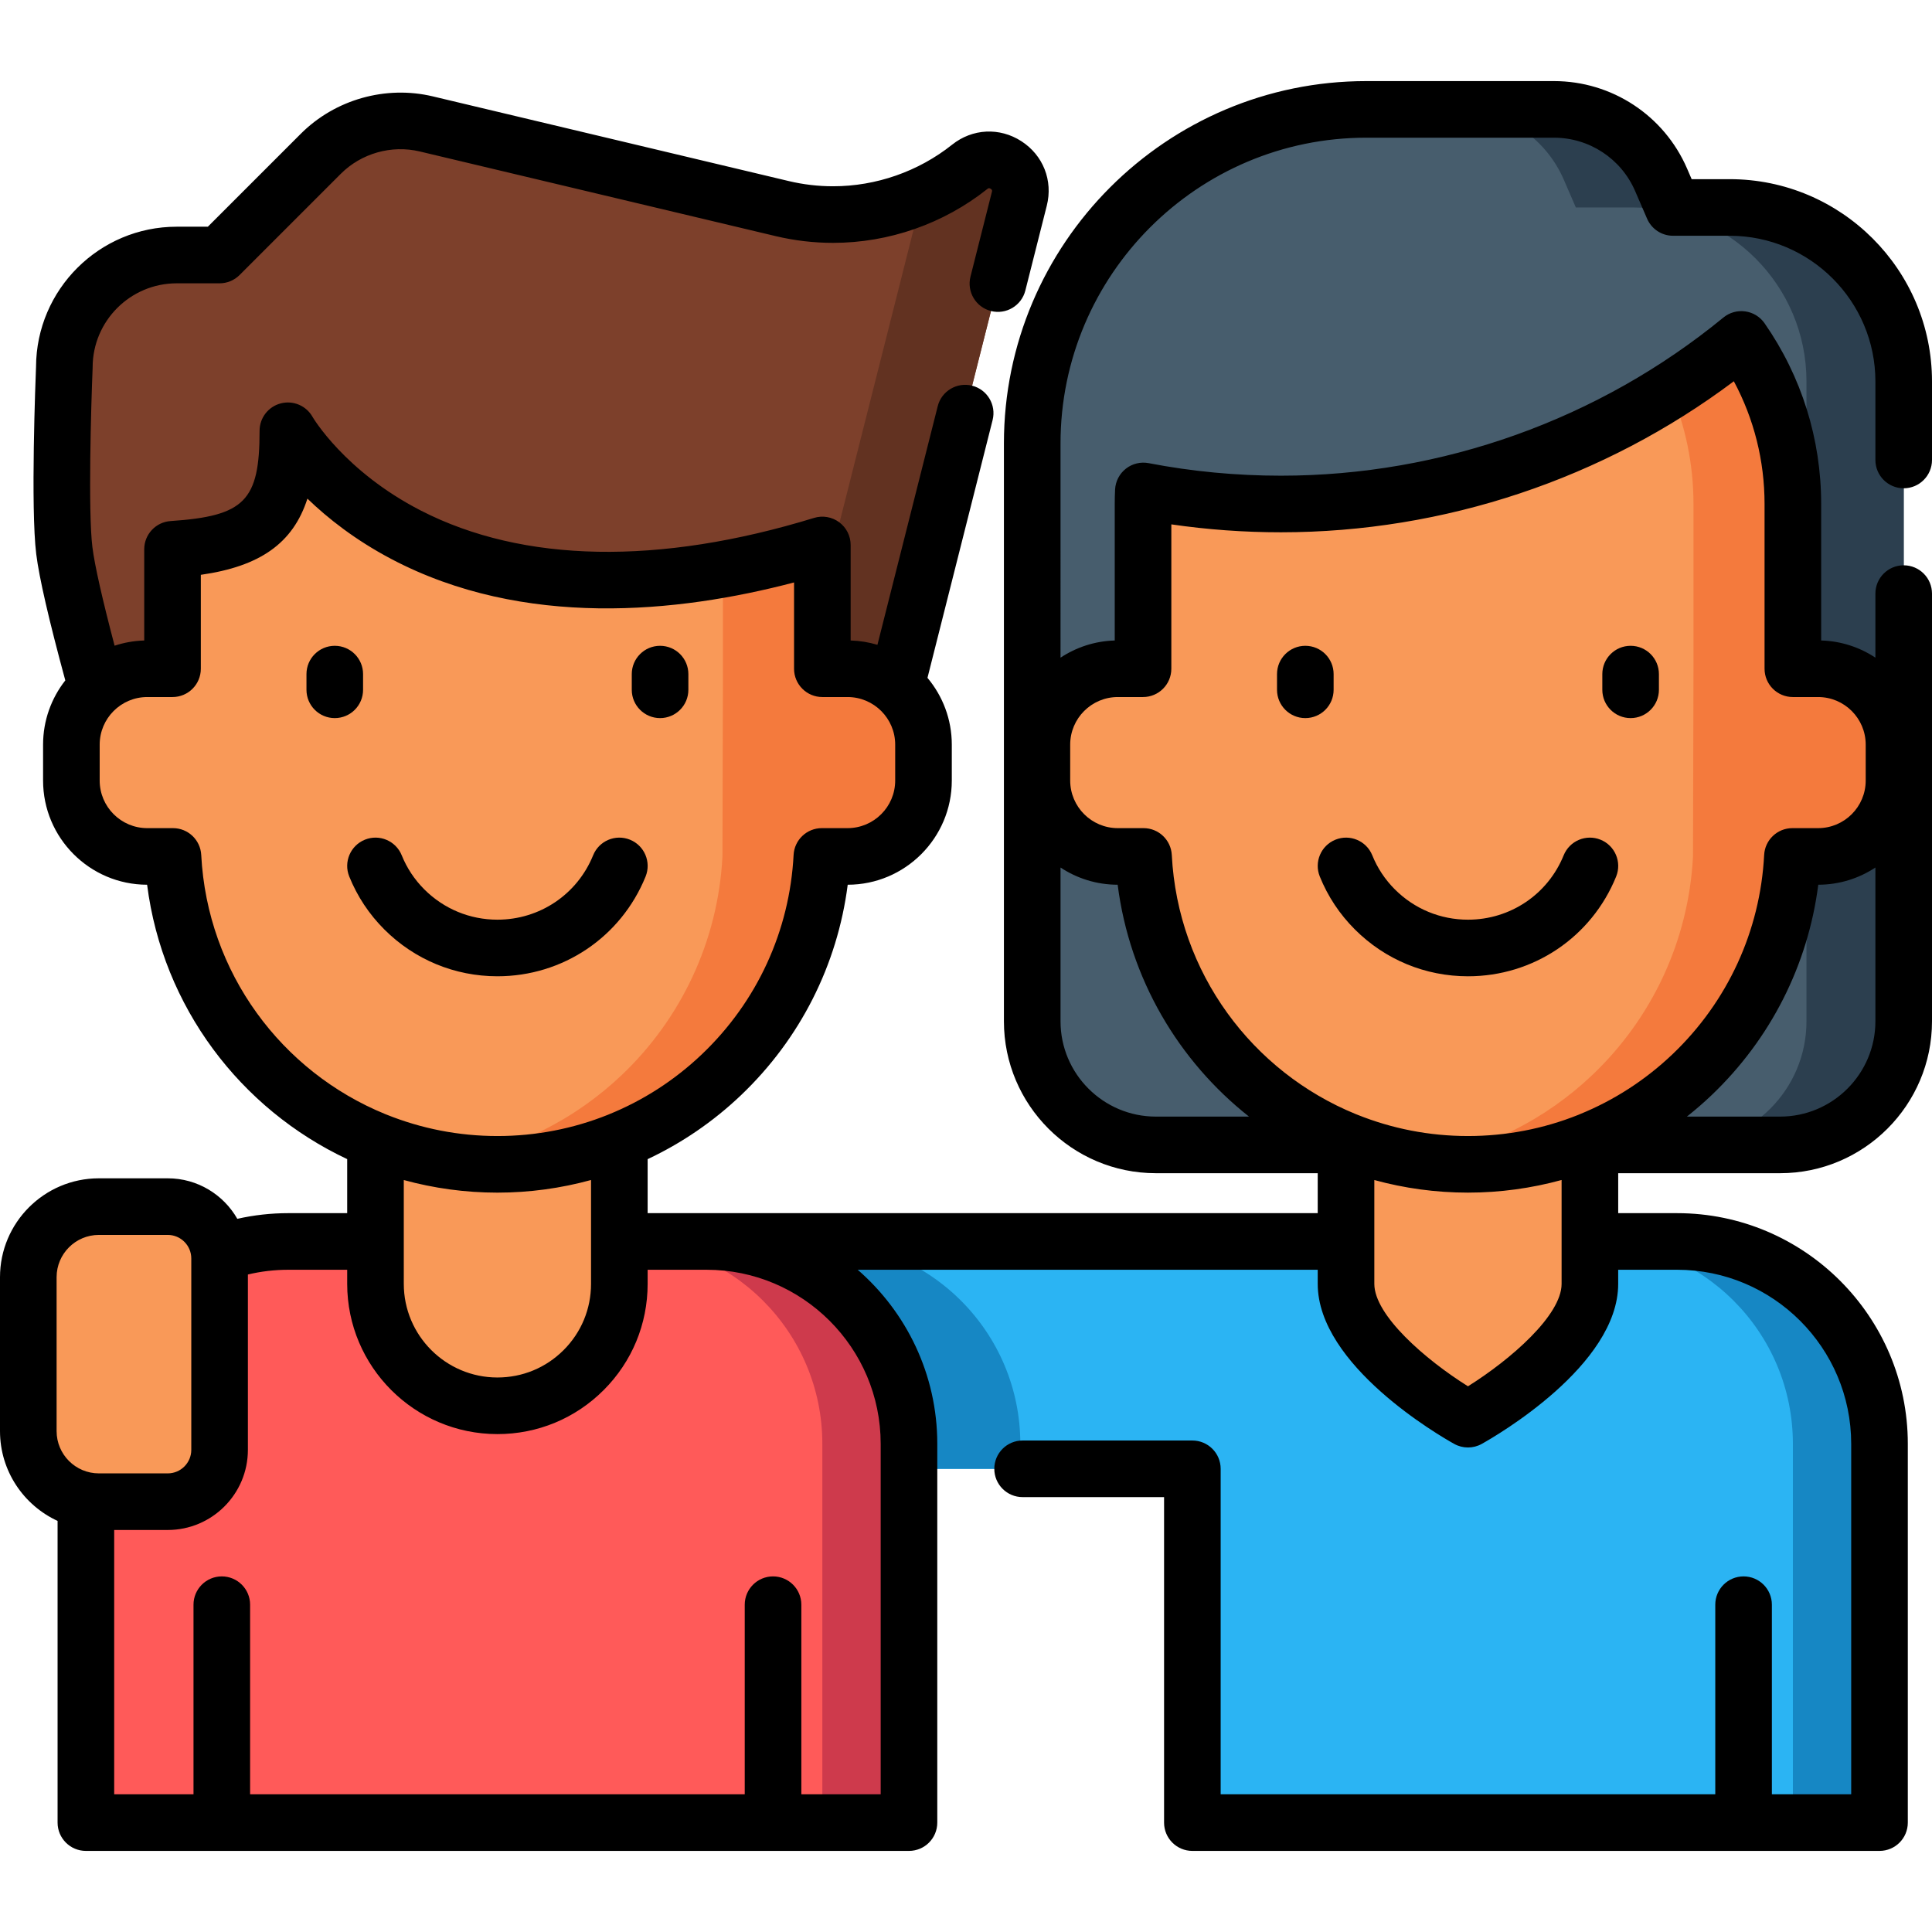 <?xml version="1.0" encoding="utf-8"?>
<!-- Generator: Adobe Illustrator 16.0.0, SVG Export Plug-In . SVG Version: 6.00 Build 0)  -->
<!DOCTYPE svg PUBLIC "-//W3C//DTD SVG 1.1//EN" "http://www.w3.org/Graphics/SVG/1.1/DTD/svg11.dtd">
<svg version="1.1" id="Capa_1" xmlns="http://www.w3.org/2000/svg" xmlns:xlink="http://www.w3.org/1999/xlink" x="0px" y="0px"
	 width="512px" height="512px" viewBox="0 0 512 512" enable-background="new 0 0 512 512" xml:space="preserve">
<path fill="#475D6D" d="M362.074,28.987h49.746c12.33,0,23.481,7.325,28.378,18.641l3.179,7.347h15.013
	c25.467,0,46.111,20.644,46.111,46.111v169.566c0,18.089-14.664,32.754-32.754,32.754H306.308
	c-18.089,0-32.753-14.664-32.753-32.754V117.507C273.555,68.619,313.186,28.987,362.074,28.987z"/>
<path fill="#2C3F4F" d="M458.389,54.975h-15.012l-3.179-7.347c-4.897-11.316-16.048-18.641-28.378-18.641h-25.768
	c12.33,0,23.482,7.325,28.378,18.641l3.18,7.347h15.013c25.466,0,46.111,20.644,46.111,46.111v169.566
	c0,18.089-14.664,32.752-32.754,32.752h25.767c18.089,0,32.753-14.663,32.753-32.752V101.086
	C504.5,75.62,483.856,54.975,458.389,54.975z"/>
<path fill="#7D402B" d="M207.31,55.279l-94.342-22.442c-10.057-2.392-20.635,0.603-27.945,7.913L58.195,67.577h-11.37
	c-16.444,0-29.775,13.331-29.775,29.775c0,0-1.502,36.531,0,48.584c1.784,14.32,14.164,55.96,14.164,55.96H232.43l37.706-149.222
	c1.933-7.655-6.958-13.39-13.136-8.474l0,0C243.018,55.33,224.695,59.414,207.31,55.279z"/>
<path fill="#623221" d="M257,44.201L257,44.201c-3.925,3.124-8.201,5.672-12.694,7.66c-0.042,0.271-0.068,0.538-0.138,0.814
	l-37.706,149.222h25.967l37.706-149.222C272.068,45.019,263.178,39.284,257,44.201z"/>
<path fill="#2BB4F3" d="M444.46,328.996H333.594H45.379v60.255h270.608v93.762h182.104V382.627
	C498.092,353.007,474.08,328.996,444.46,328.996z"/>
<path fill="#1687C4" d="M444.46,328.996h-22.958c29.62,0,53.631,24.011,53.631,53.631v100.386h22.958V382.627
	C498.092,353.007,474.08,328.996,444.46,328.996z"/>
<path fill="#1687C4" d="M270.395,389.251v-6.624c0-29.619-24.01-53.629-53.627-53.631H105.894
	c-29.618,0.001-53.628,24.012-53.628,53.631v6.624H270.395z"/>
<path fill="#F99958" d="M356.714,275.109v65.133c0,17.846,32.313,35.854,32.313,35.854s32.313-18.008,32.313-35.854v-65.133H356.714
	z"/>
<path fill="#F99958" d="M501.933,197.336v9.514c0,11.107-8.993,20.113-20.101,20.113h-6.822
	c-2.726,52.467-51.389,88.906-99.136,80.594h-0.012c-39.849-6.115-70.69-39.554-72.815-80.594h-6.822
	c-11.106,0-20.113-9.006-20.113-20.113v-9.514c0-11.107,9.007-20.113,20.113-20.113h6.692v-43.649c0-1.169,0.024-2.325,0.083-3.47
	c11.803,2.278,23.996,3.458,36.46,3.458c37.983,0,73.394-11.001,103.22-30.004c6.539-4.155,12.819-8.699,18.791-13.609
	c8.409,11.884,13.656,27.318,13.656,43.625v43.649h6.704C492.939,177.223,501.933,186.23,501.933,197.336z"/>
<path fill="#F47A3D" d="M481.832,177.223h-6.704v-17.819h-0.009c-0.004-29.585-0.007-27.267-0.016-27.683
	c-0.383-15.689-5.586-30.4-13.633-41.772c-5.973,4.91-12.252,9.454-18.791,13.609c3.932,9.218,6.114,19.357,6.114,30.016v43.649
	l-0.13,49.74c-1.18,22.721-11.154,43.129-26.605,57.848c-12.44,11.862-28.422,20.008-46.186,22.746
	c43.568,7.584,87.89-22.093,97.389-67.206l0,0c0.001-0.003,0.001-0.006,0.002-0.009c0.451-2.144,0.826-4.321,1.116-6.533
	c0.009-0.067,0.017-0.135,0.025-0.202c0.121-0.937,0.224-1.88,0.315-2.828c0.023-0.238,0.046-0.475,0.067-0.713
	c0.09-1.029,0.169-2.062,0.223-3.104h0.118h6.704c11.107,0,20.101-9.006,20.101-20.113v-9.514
	C501.933,186.23,492.939,177.223,481.832,177.223z"/>
<path fill="#FF5A59" d="M240.886,483.013H22.757V382.627c0-29.62,24.011-53.631,53.631-53.631h110.867
	c29.62,0,53.631,24.011,53.631,53.631V483.013z"/>
<path fill="#CE3A4C" d="M187.255,328.996h-22.958c29.62,0,53.631,24.011,53.631,53.631v100.386h22.958V382.627
	C240.886,353.007,216.875,328.996,187.255,328.996z"/>
<path fill="#F99958" d="M99.509,275.109v65.133c0,17.846,14.467,32.313,32.313,32.313l0,0c17.846,0,32.313-14.467,32.313-32.313
	v-65.133H99.509z"/>
<path fill="#F99958" d="M244.738,197.336v9.514c0,11.107-9.006,20.113-20.113,20.113h-6.822c-0.901,16.65-6.638,32.313-14.742,43.85
	c0,0.012-0.012,0.012-0.012,0.023c-16.204,24.923-49.568,41.982-84.382,36.721h-0.012c-39.848-6.115-70.69-39.554-72.815-80.594
	h-6.822c-11.107,0-20.101-9.006-20.101-20.113v-9.514c0-11.107,8.994-20.113,20.101-20.113h6.704v-31.657
	c23.099-1.558,30.571-8.64,30.571-31.409c0,0,29.39,52.348,115.295,36.744c8.251-1.499,17.02-3.624,26.345-6.48v32.801h6.692
	C235.732,177.223,244.738,186.23,244.738,197.336z"/>
<path fill="#F47A3D" d="M224.625,177.223h-6.692v-6.016v-26.786c-9.325,2.856-18.095,4.981-26.345,6.48v26.321l-0.13,49.74
	c-1.18,22.721-11.154,43.129-26.605,57.849c-12.441,11.861-28.411,20.006-46.187,22.744c34.802,5.26,68.238-11.89,84.382-36.72
	c0-0.012,0.012-0.012,0.012-0.024c5.2-6.619,10.761-19.062,13.353-32.719h0.048c0.461-2.494,0.816-5.03,1.065-7.593
	c0.01-0.102,0.022-0.203,0.032-0.305c0.1-1.073,0.186-2.15,0.245-3.232h0.13h6.692c11.107,0,20.113-9.006,20.113-20.113v-9.514
	C244.738,186.23,235.732,177.223,224.625,177.223z"/>
<path fill="#F99958" d="M44.46,397.96H26.195c-10.325,0-18.695-8.37-18.695-18.694v-40.805c0-10.325,8.37-18.695,18.695-18.695
	H44.46c7.586,0,13.735,6.149,13.735,13.735v50.724C58.195,391.811,52.045,397.96,44.46,397.96z"/>
<g>
	<path d="M349.759,232.287c2.125,5.264,5.254,9.984,9.307,14.035c8.016,7.998,18.656,12.403,29.963,12.403
		c17.34,0,32.752-10.374,39.263-26.426c1.557-3.838-0.293-8.212-4.131-9.769c-3.84-1.557-8.212,0.293-9.771,4.131
		c-4.204,10.365-14.158,17.063-25.361,17.063c-7.307,0-14.186-2.849-19.363-8.015c-2.612-2.612-4.629-5.652-5.995-9.037
		c-1.551-3.84-5.921-5.699-9.763-4.147C350.065,224.075,348.209,228.445,349.759,232.287z"/>
	<path d="M345.923,190.304c4.144,0,7.5-3.358,7.5-7.5v-4.159c0-4.142-3.356-7.5-7.5-7.5c-4.143,0-7.5,3.358-7.5,7.5v4.159
		C338.423,186.946,341.78,190.304,345.923,190.304z"/>
	<path d="M432.131,190.304c4.144,0,7.5-3.358,7.5-7.5v-4.159c0-4.142-3.356-7.5-7.5-7.5c-4.143,0-7.5,3.358-7.5,7.5v4.159
		C424.631,186.946,427.988,190.304,432.131,190.304z"/>
	<path d="M131.822,258.723c17.34,0,32.752-10.373,39.263-26.425c1.557-3.838-0.293-8.212-4.131-9.769
		c-3.841-1.557-8.212,0.293-9.77,4.131c-4.204,10.365-14.159,17.063-25.362,17.063c-7.306,0-14.185-2.849-19.363-8.014
		c-2.613-2.614-4.631-5.654-5.995-9.036c-1.55-3.841-5.919-5.7-9.761-4.149c-3.842,1.55-5.699,5.92-4.149,9.761
		c2.123,5.262,5.251,9.982,9.305,14.037C109.876,254.319,120.517,258.723,131.822,258.723z"/>
	<path d="M96.218,182.804v-4.159c0-4.142-3.357-7.5-7.5-7.5c-4.143,0-7.5,3.358-7.5,7.5v4.159c0,4.142,3.357,7.5,7.5,7.5
		C92.861,190.304,96.218,186.946,96.218,182.804z"/>
	<path d="M174.926,190.304c4.143,0,7.5-3.358,7.5-7.5v-4.159c0-4.142-3.357-7.5-7.5-7.5c-4.143,0-7.5,3.358-7.5,7.5v4.159
		C167.426,186.946,170.783,190.304,174.926,190.304z"/>
	<path d="M504.5,129.4c4.143,0,7.5-3.358,7.5-7.5v-20.81c0-29.561-24.05-53.61-53.61-53.61h-10.083l-1.224-2.83
		c-6.091-14.069-19.932-23.16-35.263-23.16h-49.75c-52.946,0-96.021,43.074-96.021,96.02V270.65c0,22.199,18.061,40.26,40.26,40.26
		h42.9v10.59H187.26h-15.63v-14.314c9.003-4.234,17.361-9.914,24.74-16.943c15.672-14.93,25.56-34.523,28.283-55.779
		c15.213-0.015,27.584-12.396,27.584-27.613v-9.514c0-6.733-2.428-12.906-6.446-17.703l17.261-68.316
		c1.015-4.016-1.418-8.094-5.435-9.109c-4.01-1.011-8.094,1.418-9.108,5.434l-15.979,63.241c-2.26-0.677-4.637-1.077-7.098-1.148
		v-25.313c0-2.379-1.129-4.617-3.042-6.031s-4.386-1.838-6.658-1.139c-41.101,12.609-77.123,11.943-104.17-1.931
		c-20.262-10.394-28.667-24.724-28.73-24.834c-1.67-2.975-5.141-4.447-8.438-3.584c-3.301,0.863-5.603,3.845-5.603,7.256
		c0,18.578-3.966,22.603-23.575,23.926c-3.938,0.266-6.995,3.537-6.995,7.483v24.168c-2.734,0.078-5.369,0.558-7.851,1.379
		c-3.239-12.275-5.295-21.383-5.879-26.1c-1.167-9.385-0.358-37.367,0.052-47.356c0.004-0.103,0.006-0.205,0.006-0.308
		c0-12.28,9.99-22.27,22.271-22.27h11.37c1.989,0,3.896-0.79,5.304-2.197l26.828-26.83c5.433-5.432,13.444-7.699,20.912-5.917
		l94.337,22.439c4.971,1.184,10.084,1.784,15.198,1.784c14.799,0,29.325-5.076,40.902-14.292c0.187-0.149,0.42-0.337,0.874-0.043
		c0.453,0.292,0.38,0.58,0.322,0.809l-5.68,22.48c-1.016,4.016,1.418,8.094,5.435,9.109c4.015,1.015,8.095-1.418,9.108-5.434
		l5.681-22.482c1.68-6.658-0.966-13.365-6.736-17.087c-5.774-3.724-12.976-3.364-18.347,0.915
		c-8.933,7.111-20.141,11.027-31.56,11.027c-3.945,0-7.89-0.463-11.725-1.376L114.71,25.544
		c-12.496-2.981-25.904,0.813-34.994,9.902L55.084,60.08H46.82c-20.497,0-37.183,16.632-37.271,37.109
		c-0.117,2.91-1.468,37.417,0.057,49.672c0.768,6.21,3.359,17.461,7.7,33.453c-3.685,4.694-5.89,10.604-5.89,17.023v9.514
		c0,15.215,12.364,27.596,27.569,27.613c4.141,32.417,24.755,59.425,53.024,72.716v14.32H76.39c-4.582,0-9.097,0.507-13.498,1.5
		c-3.661-6.4-10.544-10.734-18.432-10.734H26.195C11.751,312.266,0,324.018,0,338.461v40.803c0,10.543,6.263,19.644,15.26,23.795
		v79.95c0,4.143,3.357,7.5,7.5,7.5h218.13c4.143,0,7.5-3.357,7.5-7.5V382.63c0-18.399-8.183-34.914-21.087-46.13H349.21v3.74
		c0,21.632,32.468,40.348,36.17,42.41c1.135,0.633,2.394,0.949,3.65,0.949c1.259,0,2.517-0.315,3.65-0.949
		c3.701-2.063,36.158-20.779,36.158-42.41v-3.74h15.62c25.438,0,46.13,20.693,46.13,46.13v92.88h-21.021v-50.25
		c0-4.142-3.357-7.5-7.5-7.5c-4.144,0-7.5,3.358-7.5,7.5v50.25H323.49v-86.26c0-4.143-3.357-7.5-7.5-7.5H271
		c-4.143,0-7.5,3.357-7.5,7.5s3.357,7.5,7.5,7.5h37.49v86.26c0,4.143,3.356,7.5,7.5,7.5h182.1c4.144,0,7.5-3.357,7.5-7.5V382.63
		c0-33.707-27.423-61.13-61.13-61.13h-15.62v-10.59h42.91c22.194,0,40.25-18.061,40.25-40.26V157.31c0-4.142-3.357-7.5-7.5-7.5
		s-7.5,3.358-7.5,7.5v16.975c-4.149-2.742-9.074-4.4-14.373-4.551v-36.16c0-17.237-5.187-33.803-15-47.908
		c-1.194-1.718-3.053-2.858-5.125-3.146c-2.073-0.289-4.171,0.304-5.789,1.631c-32.938,27.027-74.579,41.911-117.253,41.911
		c-11.826,0-23.615-1.118-35.04-3.323c-2.128-0.41-4.337,0.121-6.046,1.46c-1.709,1.339-2.754,3.353-2.865,5.521
		c-0.063,1.22-0.093,2.481-0.093,3.854v36.161c-5.296,0.153-10.218,1.811-14.366,4.551V117.51c0-44.674,36.347-81.02,81.021-81.02
		h49.75c9.346,0,17.784,5.542,21.496,14.118l3.18,7.35c1.188,2.745,3.893,4.522,6.884,4.522h15.01c21.29,0,38.61,17.32,38.61,38.61
		v20.81C497,126.042,500.357,129.4,504.5,129.4z M53.329,226.576c-0.206-3.986-3.498-7.113-7.49-7.113h-6.822
		c-6.948,0-12.601-5.658-12.601-12.613v-9.514c0-6.955,5.652-12.613,12.601-12.613h6.705c4.143,0,7.5-3.358,7.5-7.5v-24.891
		c15.63-2.231,24.427-8.32,28.249-20.189c5.344,5.164,12.666,10.96,22.271,16.017c35.02,18.437,75.794,14.311,106.69,6.194v22.869
		c0,4.142,3.357,7.5,7.5,7.5h6.692c6.954,0,12.612,5.658,12.612,12.613v9.514c0,6.955-5.658,12.613-12.612,12.613h-6.822
		c-3.991,0-7.283,3.125-7.49,7.111c-1.046,20.129-9.672,38.883-24.288,52.807c-7.27,6.926-15.665,12.305-24.749,15.975
		c-0.047,0.02-0.093,0.039-0.14,0.061c-9.212,3.701-19.13,5.645-29.309,5.645c-10.343,0-20.232-2.004-29.297-5.643
		c-0.141-0.063-0.287-0.115-0.432-0.17C74.696,284.063,54.946,257.859,53.329,226.576z M131.827,316.061
		c8.482,0,16.806-1.156,24.803-3.346V329v11.24c0,6.631-2.579,12.861-7.264,17.546c-4.683,4.684-10.914,7.263-17.546,7.263
		c-13.681,0-24.811-11.129-24.811-24.811V329v-16.279C114.922,314.889,123.241,316.061,131.827,316.061z M15,338.461
		c0-6.173,5.022-11.195,11.195-11.195H44.46c3.438,0,6.234,2.797,6.234,6.235v50.724c0,3.438-2.797,6.235-6.234,6.235H26.195
		c-6.173,0-11.195-5.022-11.195-11.194V338.461z M233.39,382.63v92.88h-21.027v-50.25c0-4.142-3.357-7.5-7.5-7.5
		c-4.143,0-7.5,3.358-7.5,7.5v50.25H66.281v-50.25c0-4.142-3.357-7.5-7.5-7.5c-4.143,0-7.5,3.358-7.5,7.5v50.25H30.26v-70.05h14.2
		c11.709,0,21.234-9.526,21.234-21.235v-46.472c3.478-0.825,7.056-1.253,10.695-1.253h15.62v3.74
		c0,21.951,17.859,39.81,39.811,39.81c10.639,0,20.637-4.14,28.153-11.657c7.517-7.517,11.656-17.515,11.656-28.152v-3.74h15.63
		C212.696,336.5,233.39,357.193,233.39,382.63z M413.84,340.24c0,8.314-13.497,20.06-24.81,27.142
		c-11.321-7.084-24.82-18.829-24.82-27.142v-27.52c7.911,2.168,16.228,3.338,24.813,3.338c8.487,0,16.816-1.156,24.817-3.347V340.24
		z M497,270.65c0,13.929-11.327,25.26-25.25,25.26h-24.706c2.251-1.782,4.434-3.669,6.535-5.67
		c15.67-14.938,25.558-34.533,28.281-55.777c5.589-0.006,10.791-1.687,15.14-4.56V270.65L497,270.65z M283.611,197.336
		c0-6.955,5.658-12.613,12.611-12.613h6.692c4.143,0,7.5-3.358,7.5-7.5v-38.259c9.558,1.394,19.292,2.099,29.044,2.099
		c43.271,0,85.561-14.157,120.028-40.025c5.345,9.96,8.139,21.066,8.139,32.537v43.649c0,4.142,3.357,7.5,7.5,7.5h6.705
		c6.948,0,12.601,5.658,12.601,12.613v9.514c0,6.955-5.651,12.613-12.601,12.613h-6.822c-3.991,0-7.283,3.125-7.49,7.111
		c-1.045,20.118-9.672,38.873-24.287,52.807c-7.235,6.892-15.587,12.25-24.621,15.919c-0.134,0.053-0.265,0.108-0.395,0.168
		c-9.179,3.67-19.058,5.592-29.194,5.592c-10.34,0-20.226-2.002-29.287-5.64c-0.146-0.063-0.294-0.119-0.443-0.174
		c-27.394-11.187-47.139-37.39-48.755-68.67c-0.206-3.986-3.498-7.113-7.49-7.113h-6.821c-6.955,0-12.613-5.658-12.613-12.613
		V197.336L283.611,197.336z M296.191,234.463c3.187,24.946,16.132,46.688,34.805,61.447H306.31c-13.929,0-25.26-11.332-25.26-25.26
		v-40.747C285.398,232.776,290.602,234.457,296.191,234.463z"/>
</g>
</svg>
